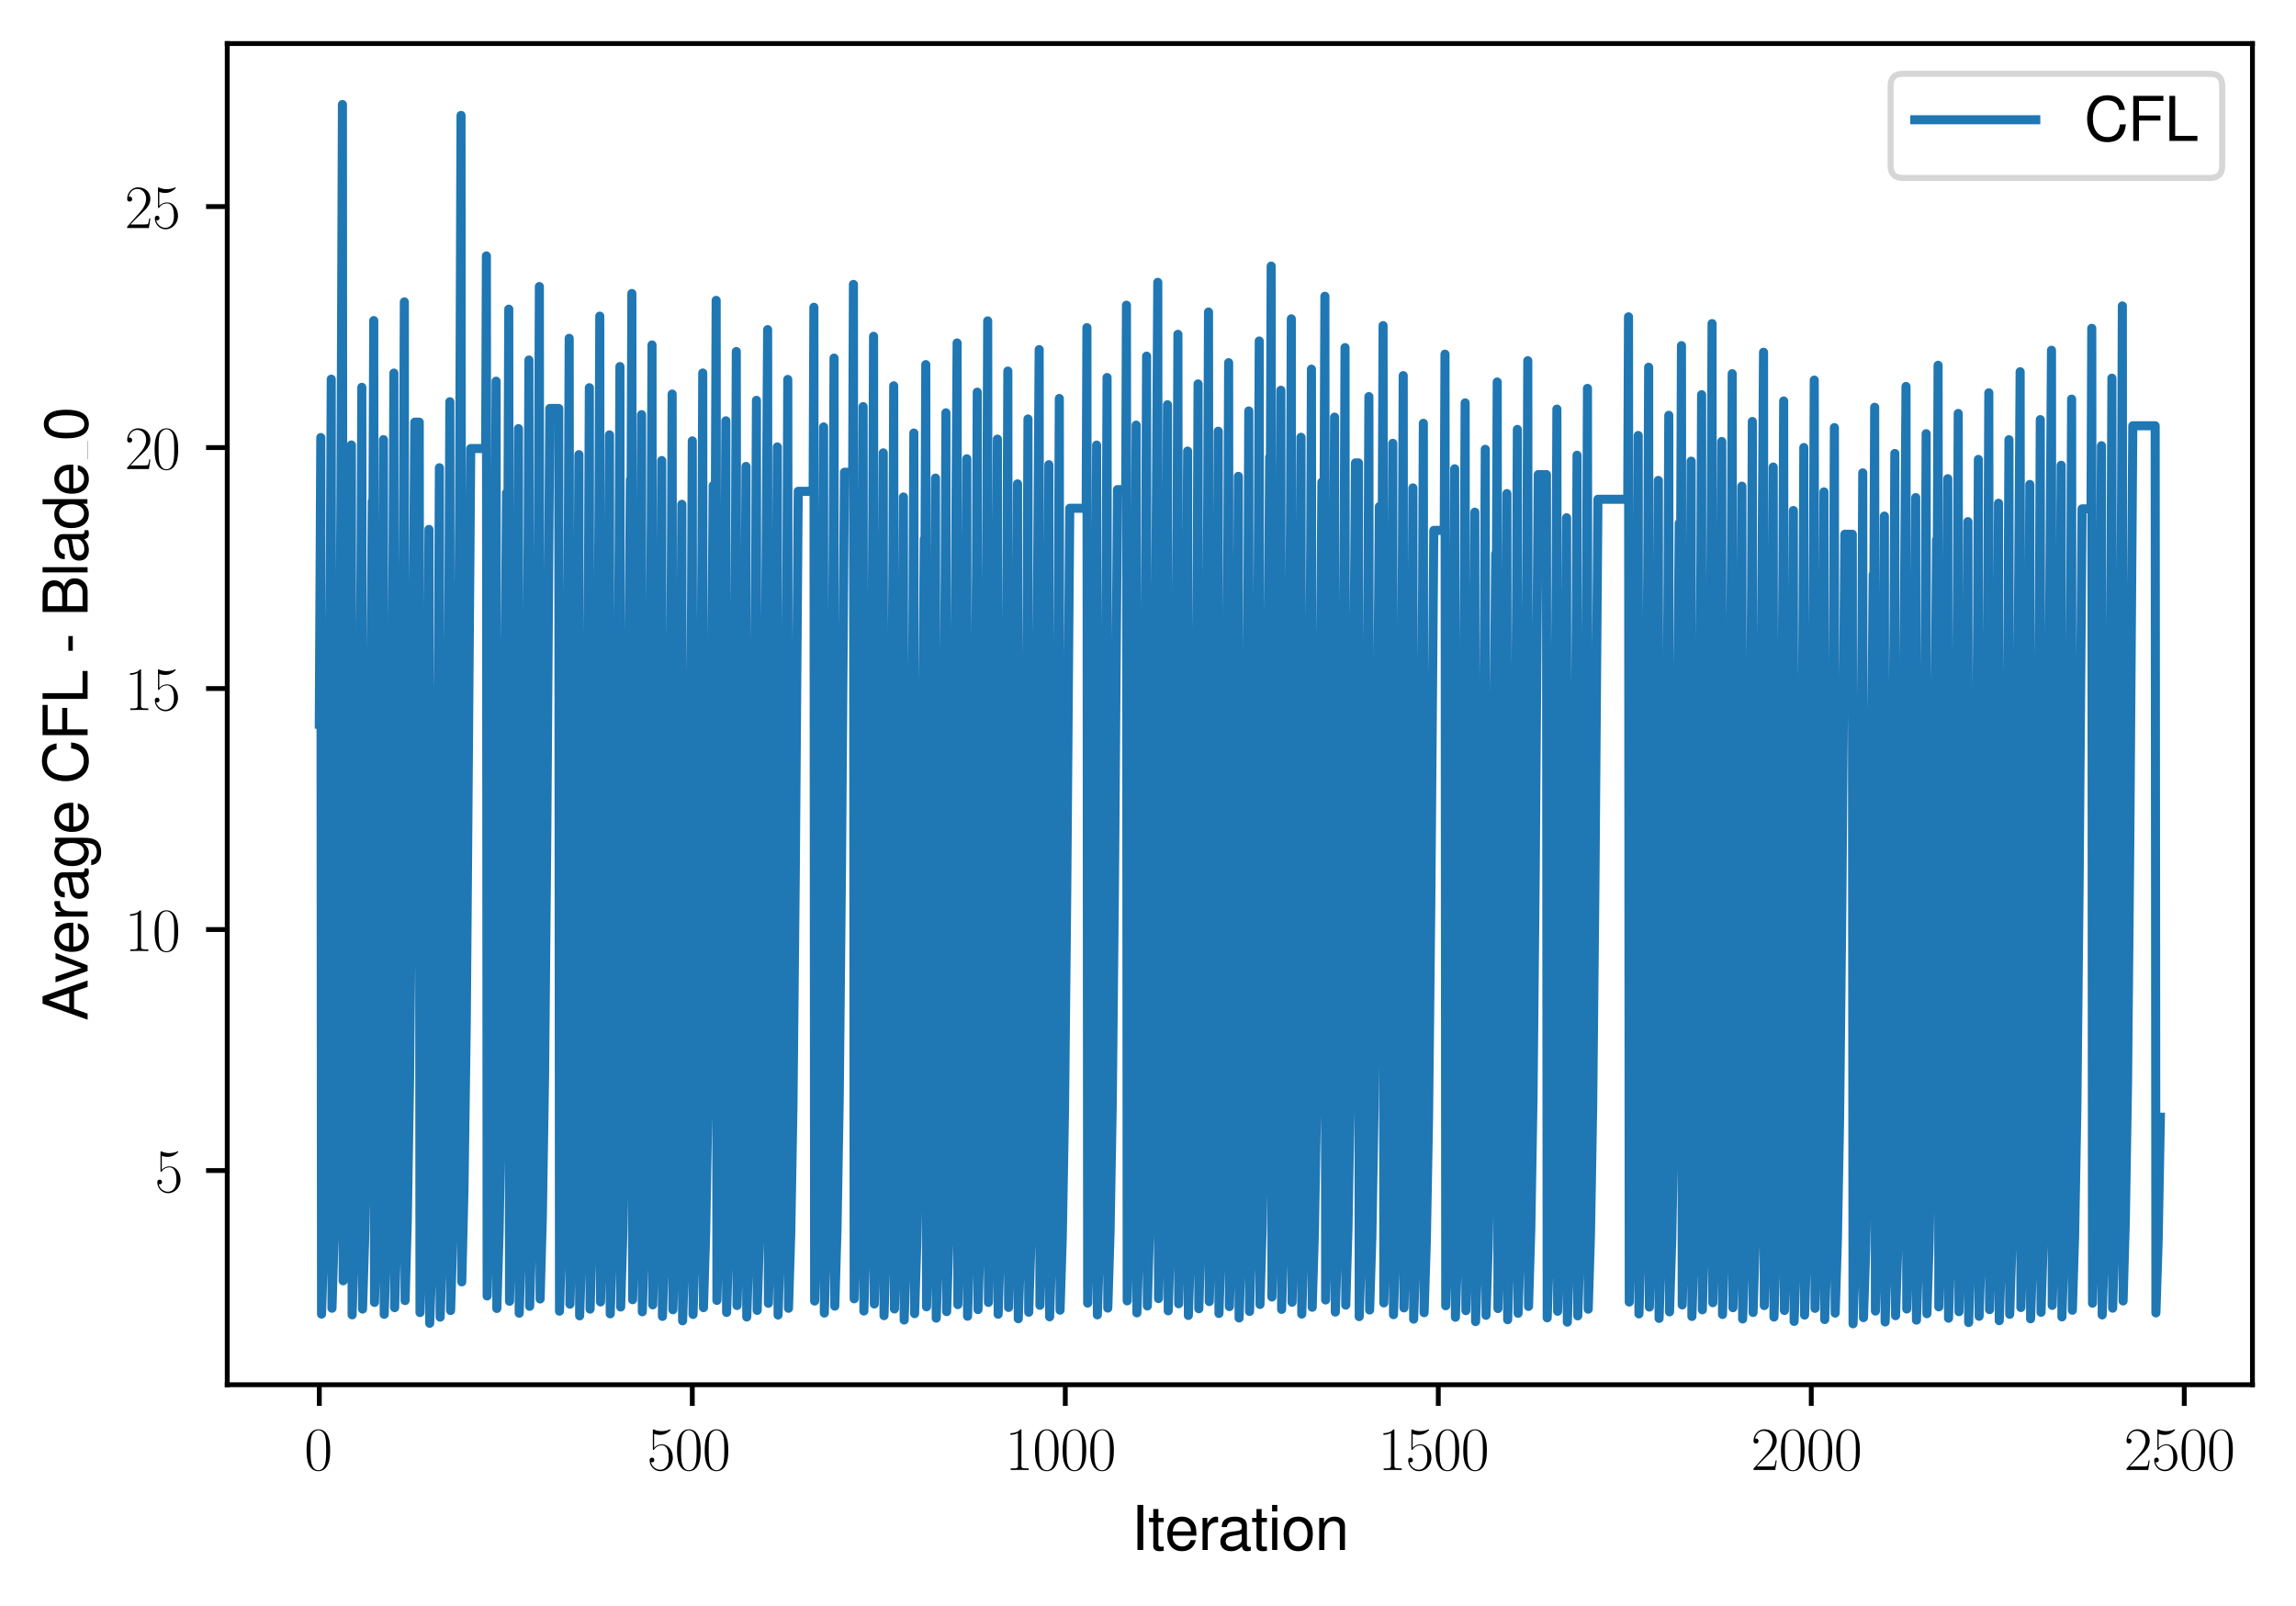 <?xml version="1.0" encoding="utf-8" standalone="no"?>
<!DOCTYPE svg PUBLIC "-//W3C//DTD SVG 1.1//EN"
  "http://www.w3.org/Graphics/SVG/1.1/DTD/svg11.dtd">
<svg xmlns:xlink="http://www.w3.org/1999/xlink" width="379.567pt" height="265.601pt" viewBox="0 0 379.567 265.601" xmlns="http://www.w3.org/2000/svg" version="1.1">
 <defs>
  <style type="text/css">*{stroke-linejoin: round; stroke-linecap: butt}</style>
 </defs>
 <g id="figure_1">
  <g id="patch_1">
   <path d="M 0 265.601 
L 379.567 265.601 
L 379.567 0 
L 0 0 
z
" style="fill: #ffffff"/>
  </g>
  <g id="axes_1">
   <g id="patch_2">
    <path d="M 37.567 228.96 
L 372.367 228.96 
L 372.367 7.2 
L 37.567 7.2 
z
" style="fill: #ffffff"/>
   </g>
   <g id="matplotlib.axis_1">
    <g id="xtick_1">
     <g id="line2d_1">
      <defs>
       <path id="m2377600414" d="M 0 0 
L 0 3.5 
" style="stroke: #000000; stroke-width: 0.8"/>
      </defs>
      <g>
       <use xlink:href="#m2377600414" x="52.786" y="228.96" style="stroke: #000000; stroke-width: 0.8"/>
      </g>
     </g>
     <g id="text_1">
      <!-- $\mathdefault{0}$ -->
      <g transform="translate(50.295 243.058) scale(0.1 -0.1)">
       <defs>
        <path id="CMR17-30" d="M 2688 2038 
C 2688 2430 2682 3099 2413 3613 
C 2176 4063 1798 4224 1466 4224 
C 1158 4224 768 4082 525 3620 
C 269 3137 243 2539 243 2038 
C 243 1671 250 1112 448 623 
C 723 -39 1216 -128 1466 -128 
C 1760 -128 2208 -7 2470 604 
C 2662 1048 2688 1568 2688 2038 
z
M 1466 -26 
C 1056 -26 813 328 723 816 
C 653 1196 653 1749 653 2109 
C 653 2604 653 3015 736 3407 
C 858 3954 1216 4121 1466 4121 
C 1728 4121 2067 3947 2189 3420 
C 2272 3054 2278 2623 2278 2109 
C 2278 1691 2278 1176 2202 797 
C 2067 96 1690 -26 1466 -26 
z
" transform="scale(0.016)"/>
       </defs>
       <use xlink:href="#CMR17-30" transform="scale(0.996)"/>
      </g>
     </g>
    </g>
    <g id="xtick_2">
     <g id="line2d_2">
      <g>
       <use xlink:href="#m2377600414" x="114.448" y="228.96" style="stroke: #000000; stroke-width: 0.8"/>
      </g>
     </g>
     <g id="text_2">
      <!-- $\mathdefault{500}$ -->
      <g transform="translate(106.976 243.058) scale(0.1 -0.1)">
       <defs>
        <path id="CMR17-35" d="M 730 3750 
C 794 3724 1056 3641 1325 3641 
C 1920 3641 2246 3961 2432 4140 
C 2432 4191 2432 4224 2394 4224 
C 2387 4224 2374 4224 2323 4198 
C 2099 4102 1837 4032 1517 4032 
C 1325 4032 1037 4055 723 4191 
C 653 4224 640 4224 634 4224 
C 602 4224 595 4217 595 4090 
L 595 2231 
C 595 2113 595 2080 659 2080 
C 691 2080 704 2093 736 2139 
C 941 2435 1222 2560 1542 2560 
C 1766 2560 2246 2415 2246 1293 
C 2246 1087 2246 716 2054 422 
C 1894 159 1645 25 1370 25 
C 947 25 518 319 403 812 
C 429 806 480 793 506 793 
C 589 793 749 838 749 1036 
C 749 1209 627 1280 506 1280 
C 358 1280 262 1190 262 1011 
C 262 454 704 -128 1382 -128 
C 2042 -128 2669 441 2669 1267 
C 2669 2054 2170 2662 1549 2662 
C 1222 2662 947 2540 730 2304 
L 730 3750 
z
" transform="scale(0.016)"/>
       </defs>
       <use xlink:href="#CMR17-35" transform="scale(0.996)"/>
       <use xlink:href="#CMR17-30" transform="translate(45.69 0) scale(0.996)"/>
       <use xlink:href="#CMR17-30" transform="translate(91.381 0) scale(0.996)"/>
      </g>
     </g>
    </g>
    <g id="xtick_3">
     <g id="line2d_3">
      <g>
       <use xlink:href="#m2377600414" x="176.11" y="228.96" style="stroke: #000000; stroke-width: 0.8"/>
      </g>
     </g>
     <g id="text_3">
      <!-- $\mathdefault{1000}$ -->
      <g transform="translate(166.147 243.058) scale(0.1 -0.1)">
       <defs>
        <path id="CMR17-31" d="M 1702 4083 
C 1702 4217 1696 4224 1606 4224 
C 1357 3927 979 3833 621 3820 
C 602 3820 570 3820 563 3808 
C 557 3795 557 3782 557 3648 
C 755 3648 1088 3686 1344 3839 
L 1344 467 
C 1344 243 1331 166 781 166 
L 589 166 
L 589 0 
C 896 6 1216 12 1523 12 
C 1830 12 2150 6 2458 0 
L 2458 166 
L 2266 166 
C 1715 166 1702 236 1702 467 
L 1702 4083 
z
" transform="scale(0.016)"/>
       </defs>
       <use xlink:href="#CMR17-31" transform="scale(0.996)"/>
       <use xlink:href="#CMR17-30" transform="translate(45.69 0) scale(0.996)"/>
       <use xlink:href="#CMR17-30" transform="translate(91.381 0) scale(0.996)"/>
       <use xlink:href="#CMR17-30" transform="translate(137.071 0) scale(0.996)"/>
      </g>
     </g>
    </g>
    <g id="xtick_4">
     <g id="line2d_4">
      <g>
       <use xlink:href="#m2377600414" x="237.772" y="228.96" style="stroke: #000000; stroke-width: 0.8"/>
      </g>
     </g>
     <g id="text_4">
      <!-- $\mathdefault{1500}$ -->
      <g transform="translate(227.809 243.058) scale(0.1 -0.1)">
       <use xlink:href="#CMR17-31" transform="scale(0.996)"/>
       <use xlink:href="#CMR17-35" transform="translate(45.69 0) scale(0.996)"/>
       <use xlink:href="#CMR17-30" transform="translate(91.381 0) scale(0.996)"/>
       <use xlink:href="#CMR17-30" transform="translate(137.071 0) scale(0.996)"/>
      </g>
     </g>
    </g>
    <g id="xtick_5">
     <g id="line2d_5">
      <g>
       <use xlink:href="#m2377600414" x="299.434" y="228.96" style="stroke: #000000; stroke-width: 0.8"/>
      </g>
     </g>
     <g id="text_5">
      <!-- $\mathdefault{2000}$ -->
      <g transform="translate(289.471 243.058) scale(0.1 -0.1)">
       <defs>
        <path id="CMR17-32" d="M 2669 990 
L 2554 990 
C 2490 537 2438 460 2413 422 
C 2381 371 1920 371 1830 371 
L 602 371 
C 832 620 1280 1073 1824 1596 
C 2214 1966 2669 2400 2669 3033 
C 2669 3788 2067 4224 1395 4224 
C 691 4224 262 3603 262 3027 
C 262 2777 448 2745 525 2745 
C 589 2745 781 2783 781 3007 
C 781 3206 614 3264 525 3264 
C 486 3264 448 3257 422 3244 
C 544 3788 915 4057 1306 4057 
C 1862 4057 2227 3616 2227 3033 
C 2227 2477 1901 1998 1536 1583 
L 262 147 
L 262 0 
L 2515 0 
L 2669 990 
z
" transform="scale(0.016)"/>
       </defs>
       <use xlink:href="#CMR17-32" transform="scale(0.996)"/>
       <use xlink:href="#CMR17-30" transform="translate(45.69 0) scale(0.996)"/>
       <use xlink:href="#CMR17-30" transform="translate(91.381 0) scale(0.996)"/>
       <use xlink:href="#CMR17-30" transform="translate(137.071 0) scale(0.996)"/>
      </g>
     </g>
    </g>
    <g id="xtick_6">
     <g id="line2d_6">
      <g>
       <use xlink:href="#m2377600414" x="361.096" y="228.96" style="stroke: #000000; stroke-width: 0.8"/>
      </g>
     </g>
     <g id="text_6">
      <!-- $\mathdefault{2500}$ -->
      <g transform="translate(351.133 243.058) scale(0.1 -0.1)">
       <use xlink:href="#CMR17-32" transform="scale(0.996)"/>
       <use xlink:href="#CMR17-35" transform="translate(45.69 0) scale(0.996)"/>
       <use xlink:href="#CMR17-30" transform="translate(91.381 0) scale(0.996)"/>
       <use xlink:href="#CMR17-30" transform="translate(137.071 0) scale(0.996)"/>
      </g>
     </g>
    </g>
    <g id="text_7">
     <!-- Iteration -->
     <g transform="translate(187.02 256.279) scale(0.1 -0.1)">
      <defs>
       <path id="NimbusSanL-Regu-49" d="M 1242 4672 
L 640 4672 
L 640 0 
L 1242 0 
L 1242 4672 
z
" transform="scale(0.016)"/>
       <path id="NimbusSanL-Regu-74" d="M 1626 3328 
L 1075 3328 
L 1075 4249 
L 544 4249 
L 544 3328 
L 90 3328 
L 90 2892 
L 544 2892 
L 544 402 
C 544 64 774 -128 1190 -128 
C 1318 -128 1446 -116 1626 -84 
L 1626 364 
C 1555 345 1472 339 1370 339 
C 1139 339 1075 402 1075 634 
L 1075 2892 
L 1626 2892 
L 1626 3328 
z
" transform="scale(0.016)"/>
       <path id="NimbusSanL-Regu-65" d="M 3283 1484 
C 3283 1998 3245 2311 3149 2565 
C 2931 3123 2419 3456 1792 3456 
C 858 3456 256 2734 256 1619 
C 256 545 838 -128 1779 -128 
C 2547 -128 3078 307 3213 1018 
L 2675 1018 
C 2528 588 2227 364 1798 364 
C 1459 364 1171 514 992 787 
C 864 974 819 1161 813 1484 
L 3283 1484 
z
M 826 1920 
C 870 2552 1248 2963 1786 2963 
C 2310 2963 2714 2519 2714 1959 
C 2714 1946 2714 1933 2707 1920 
L 826 1920 
z
" transform="scale(0.016)"/>
       <path id="NimbusSanL-Regu-72" d="M 442 3328 
L 442 0 
L 979 0 
L 979 1727 
C 979 2203 1101 2514 1357 2698 
C 1523 2819 1683 2857 2054 2863 
L 2054 3404 
C 1965 3449 1920 3456 1850 3456 
C 1504 3456 1242 3251 934 2750 
L 934 3328 
L 442 3328 
z
" transform="scale(0.016)"/>
       <path id="NimbusSanL-Regu-61" d="M 3424 332 
C 3366 320 3341 320 3309 320 
C 3123 320 3021 415 3021 581 
L 3021 2542 
C 3021 3135 2586 3456 1760 3456 
C 1274 3456 870 3315 646 3065 
C 493 2893 429 2702 416 2370 
L 954 2370 
C 998 2778 1242 2963 1741 2963 
C 2221 2963 2490 2784 2490 2466 
L 2490 2326 
C 2490 2103 2355 2007 1933 1956 
C 1178 1861 1062 1835 858 1753 
C 467 1593 269 1294 269 861 
C 269 256 691 -128 1370 -128 
C 1792 -128 2131 19 2509 364 
C 2547 25 2714 -128 3059 -128 
C 3168 -128 3251 -116 3424 -71 
L 3424 332 
z
M 2490 1071 
C 2490 893 2438 785 2278 638 
C 2061 441 1798 339 1485 339 
C 1069 339 826 536 826 874 
C 826 1224 1062 1402 1632 1485 
C 2195 1562 2310 1587 2490 1670 
L 2490 1071 
z
" transform="scale(0.016)"/>
       <path id="NimbusSanL-Regu-69" d="M 960 3358 
L 429 3358 
L 429 0 
L 960 0 
L 960 3358 
z
M 960 4672 
L 422 4672 
L 422 3999 
L 960 3999 
L 960 4672 
z
" transform="scale(0.016)"/>
       <path id="NimbusSanL-Regu-6f" d="M 1741 3456 
C 800 3456 230 2784 230 1663 
C 230 543 794 -128 1747 -128 
C 2688 -128 3264 543 3264 1638 
C 3264 2791 2707 3456 1741 3456 
z
M 1747 2963 
C 2349 2963 2707 2472 2707 1644 
C 2707 861 2336 364 1747 364 
C 1152 364 787 855 787 1663 
C 787 2466 1152 2963 1747 2963 
z
" transform="scale(0.016)"/>
       <path id="NimbusSanL-Regu-6e" d="M 448 3328 
L 448 0 
L 986 0 
L 986 1835 
C 986 2539 1344 2988 1894 2988 
C 2317 2988 2586 2732 2586 2328 
L 2586 0 
L 3117 0 
L 3117 2539 
C 3117 3097 2701 3456 2054 3456 
C 1555 3456 1235 3263 941 2796 
L 941 3328 
L 448 3328 
z
" transform="scale(0.016)"/>
      </defs>
      <use xlink:href="#NimbusSanL-Regu-49" transform="scale(0.996)"/>
      <use xlink:href="#NimbusSanL-Regu-74" transform="translate(27.695 0) scale(0.996)"/>
      <use xlink:href="#NimbusSanL-Regu-65" transform="translate(55.39 0) scale(0.996)"/>
      <use xlink:href="#NimbusSanL-Regu-72" transform="translate(110.782 0) scale(0.996)"/>
      <use xlink:href="#NimbusSanL-Regu-61" transform="translate(142.961 0) scale(0.996)"/>
      <use xlink:href="#NimbusSanL-Regu-74" transform="translate(198.353 0) scale(0.996)"/>
      <use xlink:href="#NimbusSanL-Regu-69" transform="translate(226.048 0) scale(0.996)"/>
      <use xlink:href="#NimbusSanL-Regu-6f" transform="translate(248.165 0) scale(0.996)"/>
      <use xlink:href="#NimbusSanL-Regu-6e" transform="translate(303.556 0) scale(0.996)"/>
     </g>
    </g>
   </g>
   <g id="matplotlib.axis_2">
    <g id="ytick_1">
     <g id="line2d_7">
      <defs>
       <path id="md02d6be423" d="M 0 0 
L -3.5 0 
" style="stroke: #000000; stroke-width: 0.8"/>
      </defs>
      <g>
       <use xlink:href="#md02d6be423" x="37.567" y="193.54" style="stroke: #000000; stroke-width: 0.8"/>
      </g>
     </g>
     <g id="text_8">
      <!-- $\mathdefault{5}$ -->
      <g transform="translate(25.586 197.089) scale(0.1 -0.1)">
       <use xlink:href="#CMR17-35" transform="scale(0.996)"/>
      </g>
     </g>
    </g>
    <g id="ytick_2">
     <g id="line2d_8">
      <g>
       <use xlink:href="#md02d6be423" x="37.567" y="153.694" style="stroke: #000000; stroke-width: 0.8"/>
      </g>
     </g>
     <g id="text_9">
      <!-- $\mathdefault{10}$ -->
      <g transform="translate(20.605 157.244) scale(0.1 -0.1)">
       <use xlink:href="#CMR17-31" transform="scale(0.996)"/>
       <use xlink:href="#CMR17-30" transform="translate(45.69 0) scale(0.996)"/>
      </g>
     </g>
    </g>
    <g id="ytick_3">
     <g id="line2d_9">
      <g>
       <use xlink:href="#md02d6be423" x="37.567" y="113.849" style="stroke: #000000; stroke-width: 0.8"/>
      </g>
     </g>
     <g id="text_10">
      <!-- $\mathdefault{15}$ -->
      <g transform="translate(20.605 117.398) scale(0.1 -0.1)">
       <use xlink:href="#CMR17-31" transform="scale(0.996)"/>
       <use xlink:href="#CMR17-35" transform="translate(45.69 0) scale(0.996)"/>
      </g>
     </g>
    </g>
    <g id="ytick_4">
     <g id="line2d_10">
      <g>
       <use xlink:href="#md02d6be423" x="37.567" y="74.003" style="stroke: #000000; stroke-width: 0.8"/>
      </g>
     </g>
     <g id="text_11">
      <!-- $\mathdefault{20}$ -->
      <g transform="translate(20.605 77.553) scale(0.1 -0.1)">
       <use xlink:href="#CMR17-32" transform="scale(0.996)"/>
       <use xlink:href="#CMR17-30" transform="translate(45.69 0) scale(0.996)"/>
      </g>
     </g>
    </g>
    <g id="ytick_5">
     <g id="line2d_11">
      <g>
       <use xlink:href="#md02d6be423" x="37.567" y="34.158" style="stroke: #000000; stroke-width: 0.8"/>
      </g>
     </g>
     <g id="text_12">
      <!-- $\mathdefault{25}$ -->
      <g transform="translate(20.605 37.707) scale(0.1 -0.1)">
       <use xlink:href="#CMR17-32" transform="scale(0.996)"/>
       <use xlink:href="#CMR17-35" transform="translate(45.69 0) scale(0.996)"/>
      </g>
     </g>
    </g>
    <g id="text_13">
     <!-- Average CFL - Blade_0 -->
     <g transform="translate(14.483 168.779) rotate(-90) scale(0.1 -0.1)">
      <defs>
       <path id="NimbusSanL-Regu-41" d="M 3034 1408 
L 3514 0 
L 4179 0 
L 2541 4672 
L 1773 4672 
L 109 0 
L 742 0 
L 1235 1408 
L 3034 1408 
z
M 2867 1907 
L 1382 1907 
L 2150 4032 
L 2867 1907 
z
" transform="scale(0.016)"/>
       <path id="NimbusSanL-Regu-76" d="M 1824 0 
L 3110 3328 
L 2509 3328 
L 1562 629 
L 666 3328 
L 64 3328 
L 1242 0 
L 1824 0 
z
" transform="scale(0.016)"/>
       <path id="NimbusSanL-Regu-67" d="M 2637 3359 
L 2637 2873 
C 2368 3270 2042 3456 1613 3456 
C 762 3456 186 2714 186 1632 
C 186 1084 333 638 608 320 
C 858 38 1216 -128 1568 -128 
C 1990 -128 2285 51 2586 473 
L 2586 300 
C 2586 -155 2528 -441 2394 -634 
C 2253 -841 1978 -960 1651 -960 
C 1408 -960 1190 -894 1043 -774 
C 922 -674 870 -581 838 -375 
L 294 -375 
C 352 -1031 845 -1408 1632 -1408 
C 2131 -1408 2560 -1248 2778 -980 
C 3034 -661 3130 -222 3130 568 
L 3130 3359 
L 2637 3359 
z
M 1670 2963 
C 2246 2963 2586 2479 2586 1644 
C 2586 848 2240 364 1677 364 
C 1094 364 742 855 742 1663 
C 742 2466 1101 2963 1670 2963 
z
" transform="scale(0.016)"/>
       <path id="NimbusSanL-Regu-43" d="M 4237 3219 
C 4051 4236 3462 4736 2438 4736 
C 1811 4736 1306 4537 960 4154 
C 538 3696 307 3035 307 2284 
C 307 1522 544 867 986 415 
C 1344 44 1805 -128 2413 -128 
C 3552 -128 4192 485 4333 1712 
L 3718 1712 
C 3667 1394 3603 1178 3507 994 
C 3315 612 2918 396 2419 396 
C 1491 396 902 1134 902 2291 
C 902 3480 1466 4211 2368 4211 
C 2746 4211 3098 4096 3290 3918 
C 3462 3759 3558 3562 3629 3219 
L 4237 3219 
z
" transform="scale(0.016)"/>
       <path id="NimbusSanL-Regu-46" d="M 1171 2112 
L 3398 2112 
L 3398 2636 
L 1171 2636 
L 1171 4147 
L 3706 4147 
L 3706 4672 
L 576 4672 
L 576 0 
L 1171 0 
L 1171 2112 
z
" transform="scale(0.016)"/>
       <path id="NimbusSanL-Regu-4c" d="M 1107 4672 
L 512 4672 
L 512 0 
L 3411 0 
L 3411 524 
L 1107 524 
L 1107 4672 
z
" transform="scale(0.016)"/>
       <path id="NimbusSanL-Regu-2d" d="M 1818 1996 
L 294 1996 
L 294 1536 
L 1818 1536 
L 1818 1996 
z
" transform="scale(0.016)"/>
       <path id="NimbusSanL-Regu-42" d="M 506 0 
L 2611 0 
C 3053 0 3379 121 3629 390 
C 3859 632 3987 961 3987 1321 
C 3987 1878 3731 2214 3136 2444 
C 3558 2643 3782 2994 3782 3476 
C 3782 3821 3654 4127 3411 4345 
C 3168 4569 2848 4672 2400 4672 
L 506 4672 
L 506 0 
z
M 1101 2636 
L 1101 4147 
L 2253 4147 
C 2586 4147 2771 4101 2931 3977 
C 3098 3847 3187 3652 3187 3391 
C 3187 3138 3098 2936 2931 2806 
C 2771 2682 2586 2636 2253 2636 
L 1101 2636 
z
M 1101 524 
L 1101 2112 
L 2554 2112 
C 2842 2112 3034 2042 3174 1890 
C 3315 1745 3392 1542 3392 1315 
C 3392 1093 3315 891 3174 746 
C 3034 594 2842 524 2554 524 
L 1101 524 
z
" transform="scale(0.016)"/>
       <path id="NimbusSanL-Regu-6c" d="M 973 4672 
L 435 4672 
L 435 0 
L 973 0 
L 973 4672 
z
" transform="scale(0.016)"/>
       <path id="NimbusSanL-Regu-64" d="M 3168 4672 
L 2637 4672 
L 2637 2937 
C 2413 3276 2054 3456 1606 3456 
C 736 3456 166 2759 166 1695 
C 166 568 723 -128 1626 -128 
C 2086 -128 2406 44 2694 460 
L 2694 19 
L 3168 19 
L 3168 4672 
z
M 1696 2956 
C 2272 2956 2637 2447 2637 1651 
C 2637 880 2266 371 1702 371 
C 1114 371 723 887 723 1663 
C 723 2440 1114 2956 1696 2956 
z
" transform="scale(0.016)"/>
       <path id="NimbusSanL-Regu-30" d="M 1760 4544 
C 1338 4544 954 4358 717 4044 
C 422 3649 275 3043 275 2207 
C 275 683 787 -128 1760 -128 
C 2720 -128 3245 683 3245 2169 
C 3245 3049 3104 3636 2803 4044 
C 2566 4364 2189 4544 1760 4544 
z
M 1760 4044 
C 2368 4044 2669 3432 2669 2220 
C 2669 938 2374 339 1747 339 
C 1152 339 851 964 851 2201 
C 851 3438 1152 4044 1760 4044 
z
" transform="scale(0.016)"/>
      </defs>
      <use xlink:href="#NimbusSanL-Regu-41" transform="scale(0.996)"/>
      <use xlink:href="#NimbusSanL-Regu-76" transform="translate(62.466 0) scale(0.996)"/>
      <use xlink:href="#NimbusSanL-Regu-65" transform="translate(109.788 0) scale(0.996)"/>
      <use xlink:href="#NimbusSanL-Regu-72" transform="translate(165.18 0) scale(0.996)"/>
      <use xlink:href="#NimbusSanL-Regu-61" transform="translate(197.359 0) scale(0.996)"/>
      <use xlink:href="#NimbusSanL-Regu-67" transform="translate(252.751 0) scale(0.996)"/>
      <use xlink:href="#NimbusSanL-Regu-65" transform="translate(308.143 0) scale(0.996)"/>
      <use xlink:href="#NimbusSanL-Regu-43" transform="translate(391.229 0) scale(0.996)"/>
      <use xlink:href="#NimbusSanL-Regu-46" transform="translate(463.159 0) scale(0.996)"/>
      <use xlink:href="#NimbusSanL-Regu-4c" transform="translate(524.031 0) scale(0.996)"/>
      <use xlink:href="#NimbusSanL-Regu-2d" transform="translate(607.118 0) scale(0.996)"/>
      <use xlink:href="#NimbusSanL-Regu-42" transform="translate(667.988 0) scale(0.996)"/>
      <use xlink:href="#NimbusSanL-Regu-6c" transform="translate(734.438 0) scale(0.996)"/>
      <use xlink:href="#NimbusSanL-Regu-61" transform="translate(756.555 0) scale(0.996)"/>
      <use xlink:href="#NimbusSanL-Regu-64" transform="translate(811.947 0) scale(0.996)"/>
      <use xlink:href="#NimbusSanL-Regu-65" transform="translate(867.339 0) scale(0.996)"/>
      <use xlink:href="#NimbusSanL-Regu-30" transform="translate(958.596 0) scale(0.996)"/>
      <path d="M 928.708 0 
L 958.596 0 
L 958.596 0.399 
L 928.708 0.399 
L 928.708 0 
z
"/>
     </g>
    </g>
   </g>
   <g id="line2d_12">
    <path d="M 52.786 119.747 
L 53.032 72.343 
L 53.155 217.281 
L 53.525 205.557 
L 53.895 185.298 
L 54.265 150.291 
L 54.635 90.579 
L 54.759 62.694 
L 54.882 216.316 
L 55.252 203.89 
L 55.622 182.417 
L 55.992 145.344 
L 56.362 82.102 
L 56.609 17.28 
L 56.732 211.775 
L 57.102 196.042 
L 57.472 168.86 
L 57.842 122.067 
L 58.088 73.573 
L 58.212 217.404 
L 58.582 205.77 
L 58.952 185.666 
L 59.322 150.934 
L 59.692 91.706 
L 59.815 64.039 
L 59.938 216.451 
L 60.308 204.122 
L 60.678 182.82 
L 61.048 146.051 
L 61.542 82.893 
L 61.665 82.893 
L 61.788 53.005 
L 61.912 215.347 
L 62.281 202.216 
L 62.651 179.524 
L 63.021 140.313 
L 63.391 72.687 
L 63.515 217.316 
L 63.885 205.617 
L 64.255 185.401 
L 64.625 150.474 
L 64.995 90.241 
L 65.118 61.688 
L 65.241 216.216 
L 65.611 203.716 
L 65.981 182.117 
L 66.351 144.816 
L 66.721 80.46 
L 66.844 49.92 
L 66.968 215.039 
L 67.338 201.683 
L 67.708 178.603 
L 68.078 138.721 
L 68.571 69.806 
L 69.311 69.806 
L 69.434 217.027 
L 69.804 205.119 
L 70.174 184.541 
L 70.544 148.982 
L 70.914 87.537 
L 71.037 218.8 
L 71.407 208.183 
L 71.777 189.835 
L 72.147 158.131 
L 72.517 103.345 
L 72.641 77.337 
L 72.764 217.781 
L 73.134 206.42 
L 73.504 186.79 
L 73.874 152.868 
L 74.244 94.251 
L 74.367 66.424 
L 74.491 216.689 
L 74.861 204.534 
L 75.23 183.531 
L 75.6 147.237 
L 75.97 84.543 
L 76.217 19.085 
L 76.34 211.955 
L 76.71 196.354 
L 77.08 169.396 
L 77.45 122.811 
L 77.82 74.162 
L 80.287 74.162 
L 80.41 42.317 
L 80.533 214.279 
L 80.903 200.369 
L 81.273 176.333 
L 81.643 134.798 
L 82.013 63.027 
L 82.137 216.35 
L 82.507 203.947 
L 82.877 182.517 
L 83.247 145.484 
L 83.74 81.492 
L 83.986 81.492 
L 84.11 51.114 
L 84.233 215.158 
L 84.603 201.889 
L 84.973 178.959 
L 85.343 139.337 
L 85.713 70.87 
L 85.836 217.134 
L 86.206 205.303 
L 86.576 184.859 
L 86.946 149.531 
L 87.316 88.489 
L 87.44 59.525 
L 87.563 215.999 
L 87.933 203.342 
L 88.303 181.471 
L 88.673 143.677 
L 89.043 78.372 
L 89.166 47.374 
L 89.289 214.784 
L 89.659 201.243 
L 90.029 177.843 
L 90.399 137.407 
L 90.893 67.535 
L 92.373 67.535 
L 92.496 216.8 
L 92.866 204.726 
L 93.236 183.863 
L 93.606 147.81 
L 93.976 85.512 
L 94.099 55.937 
L 94.222 215.641 
L 94.592 202.722 
L 94.962 180.4 
L 95.332 141.826 
L 95.702 75.171 
L 95.826 217.564 
L 96.196 206.046 
L 96.566 186.143 
L 96.936 151.75 
L 97.305 92.32 
L 97.429 64.106 
L 97.552 216.457 
L 97.922 204.134 
L 98.292 182.839 
L 98.662 146.041 
L 99.032 82.455 
L 99.155 52.268 
L 99.279 215.274 
L 99.649 202.088 
L 100.019 179.304 
L 100.389 139.933 
L 100.759 71.9 
L 100.882 217.237 
L 101.252 205.481 
L 101.622 185.166 
L 101.992 150.062 
L 102.362 89.403 
L 102.485 60.607 
L 102.608 216.107 
L 102.978 203.529 
L 103.348 181.794 
L 103.718 144.235 
L 104.212 79.334 
L 104.335 79.334 
L 104.458 48.524 
L 104.582 214.899 
L 104.952 201.441 
L 105.322 178.186 
L 105.692 138.001 
L 106.061 68.561 
L 106.185 216.903 
L 106.555 204.904 
L 106.925 184.169 
L 107.295 148.34 
L 107.665 86.426 
L 107.788 57.035 
L 107.911 215.75 
L 108.281 202.912 
L 108.651 180.727 
L 109.021 142.392 
L 109.391 76.149 
L 109.515 217.662 
L 109.885 206.215 
L 110.255 186.435 
L 110.624 152.255 
L 110.994 93.192 
L 111.118 65.153 
L 111.241 216.562 
L 111.611 204.315 
L 111.981 183.152 
L 112.351 146.581 
L 112.721 83.388 
L 112.844 218.386 
L 113.214 207.466 
L 113.584 188.596 
L 113.954 155.99 
L 114.324 99.646 
L 114.448 72.898 
L 114.571 217.337 
L 114.941 205.653 
L 115.311 185.464 
L 115.681 150.578 
L 116.051 90.294 
L 116.174 61.675 
L 116.297 216.214 
L 116.667 203.714 
L 117.037 182.113 
L 117.407 144.787 
L 117.901 80.287 
L 118.271 80.287 
L 118.394 49.667 
L 118.517 215.014 
L 118.887 201.639 
L 119.257 178.527 
L 119.627 138.591 
L 119.997 69.58 
L 120.12 217.005 
L 120.49 205.08 
L 120.86 184.473 
L 121.23 148.866 
L 121.6 87.335 
L 121.724 58.125 
L 121.847 215.859 
L 122.217 203.1 
L 122.587 181.053 
L 122.957 142.955 
L 123.327 77.122 
L 123.45 217.759 
L 123.82 206.383 
L 124.19 186.725 
L 124.56 152.757 
L 124.93 94.059 
L 125.053 66.194 
L 125.177 216.666 
L 125.547 204.495 
L 125.917 183.462 
L 126.287 147.118 
L 126.903 54.502 
L 127.027 215.497 
L 127.397 202.474 
L 127.767 179.971 
L 128.136 141.085 
L 128.506 73.891 
L 128.63 217.436 
L 129 205.825 
L 129.37 185.761 
L 129.74 151.09 
L 130.11 91.178 
L 130.233 62.737 
L 130.356 216.321 
L 130.726 203.897 
L 131.096 182.43 
L 131.466 145.335 
L 131.96 81.234 
L 134.426 81.234 
L 134.549 50.803 
L 134.673 215.127 
L 135.043 201.835 
L 135.413 178.867 
L 135.783 139.177 
L 136.153 70.593 
L 136.276 217.106 
L 136.646 205.255 
L 137.016 184.776 
L 137.386 149.388 
L 137.756 88.238 
L 137.879 59.209 
L 138.002 215.968 
L 138.372 203.288 
L 138.742 181.377 
L 139.112 143.514 
L 139.606 78.088 
L 140.962 78.088 
L 141.086 47.028 
L 141.209 214.75 
L 141.579 201.183 
L 141.949 177.739 
L 142.319 137.229 
L 142.689 67.228 
L 142.812 216.77 
L 143.182 204.673 
L 143.552 183.771 
L 143.922 147.652 
L 144.292 85.238 
L 144.415 55.608 
L 144.539 215.608 
L 144.909 202.665 
L 145.279 180.301 
L 145.649 141.656 
L 146.018 74.877 
L 146.142 217.535 
L 146.512 205.995 
L 146.882 186.055 
L 147.252 151.599 
L 147.622 92.058 
L 147.745 63.792 
L 147.868 216.426 
L 148.238 204.08 
L 148.608 182.745 
L 148.978 145.879 
L 149.348 82.175 
L 149.472 218.264 
L 149.842 207.256 
L 150.211 188.234 
L 150.581 155.364 
L 150.951 98.564 
L 151.075 71.6 
L 151.198 217.207 
L 151.568 205.429 
L 151.938 185.077 
L 152.308 149.908 
L 152.801 89.136 
L 152.925 89.136 
L 153.048 60.286 
L 153.171 216.075 
L 153.541 203.474 
L 153.911 181.698 
L 154.281 144.07 
L 154.651 79.048 
L 154.774 217.952 
L 155.144 206.716 
L 155.514 187.301 
L 155.884 153.751 
L 156.254 95.777 
L 156.378 68.255 
L 156.501 216.872 
L 156.871 204.851 
L 157.241 184.078 
L 157.611 148.182 
L 158.228 56.707 
L 158.351 215.718 
L 158.721 202.855 
L 159.091 180.63 
L 159.461 142.223 
L 159.831 75.857 
L 159.954 217.633 
L 160.324 206.165 
L 160.694 186.348 
L 161.064 152.104 
L 161.434 92.932 
L 161.557 64.841 
L 161.681 216.531 
L 162.051 204.261 
L 162.421 183.058 
L 162.791 146.42 
L 163.161 83.11 
L 163.284 53.055 
L 163.407 215.352 
L 163.777 202.224 
L 164.147 179.539 
L 164.517 140.339 
L 164.887 72.601 
L 165.01 217.307 
L 165.38 205.602 
L 165.75 185.375 
L 166.12 150.424 
L 166.49 90.028 
L 166.614 61.357 
L 166.737 216.182 
L 167.107 203.659 
L 167.477 182.018 
L 167.847 144.622 
L 168.217 80.003 
L 168.34 218.047 
L 168.71 206.881 
L 169.08 187.586 
L 169.45 154.243 
L 169.82 96.628 
L 169.943 69.276 
L 170.067 216.974 
L 170.437 205.027 
L 170.807 184.383 
L 171.177 148.709 
L 171.793 57.8 
L 171.917 215.827 
L 172.286 203.044 
L 172.656 180.956 
L 173.026 142.787 
L 173.396 76.832 
L 173.52 217.73 
L 173.89 206.333 
L 174.26 186.639 
L 174.63 152.607 
L 175 93.801 
L 175.123 65.884 
L 175.246 216.635 
L 175.616 204.441 
L 175.986 183.37 
L 176.356 146.958 
L 176.849 84.039 
L 179.563 84.039 
L 179.686 54.17 
L 179.809 215.464 
L 180.179 202.417 
L 180.549 179.872 
L 180.919 140.914 
L 181.289 73.595 
L 181.412 217.406 
L 181.782 205.774 
L 182.152 185.672 
L 182.522 150.937 
L 182.892 90.915 
L 183.016 62.421 
L 183.139 216.289 
L 183.509 203.843 
L 183.879 182.336 
L 184.249 145.171 
L 184.742 80.951 
L 186.099 80.951 
L 186.222 50.465 
L 186.345 215.093 
L 186.715 201.777 
L 187.085 178.766 
L 187.455 139.002 
L 187.825 70.291 
L 187.949 217.076 
L 188.319 205.203 
L 188.689 184.686 
L 189.059 149.232 
L 189.429 87.969 
L 189.552 58.886 
L 189.675 215.935 
L 190.045 203.232 
L 190.415 181.28 
L 190.785 143.347 
L 191.402 46.683 
L 191.525 214.715 
L 191.895 201.123 
L 192.265 177.636 
L 192.635 137.051 
L 193.005 66.919 
L 193.128 216.739 
L 193.498 204.62 
L 193.868 183.679 
L 194.238 147.493 
L 194.608 84.963 
L 194.731 55.278 
L 194.855 215.575 
L 195.225 202.608 
L 195.595 180.203 
L 195.965 141.486 
L 196.335 74.583 
L 196.458 217.505 
L 196.828 205.944 
L 197.198 185.967 
L 197.568 151.447 
L 197.938 91.796 
L 198.061 63.478 
L 198.185 216.395 
L 198.554 204.025 
L 198.924 182.651 
L 199.294 145.717 
L 199.664 81.894 
L 199.788 51.596 
L 199.911 215.206 
L 200.281 201.972 
L 200.651 179.103 
L 201.021 139.586 
L 201.391 71.3 
L 201.514 217.177 
L 201.884 205.377 
L 202.254 184.987 
L 202.624 149.753 
L 202.994 88.868 
L 203.117 59.965 
L 203.241 216.043 
L 203.611 203.418 
L 203.981 181.602 
L 204.351 143.904 
L 204.721 78.762 
L 204.844 217.923 
L 205.214 206.666 
L 205.584 187.215 
L 205.954 153.603 
L 206.324 95.522 
L 206.447 67.949 
L 206.571 216.842 
L 206.941 204.798 
L 207.31 183.986 
L 207.68 148.024 
L 208.05 85.881 
L 208.174 56.38 
L 208.297 215.685 
L 208.667 202.799 
L 209.037 180.532 
L 209.407 142.054 
L 209.9 75.565 
L 210.024 75.565 
L 210.147 44.001 
L 210.27 214.447 
L 210.64 200.66 
L 211.01 176.836 
L 211.38 135.667 
L 211.75 64.529 
L 211.873 216.5 
L 212.243 204.207 
L 212.613 182.965 
L 212.983 146.259 
L 213.353 82.831 
L 213.477 52.72 
L 213.6 215.319 
L 213.97 202.166 
L 214.34 179.439 
L 214.71 140.166 
L 215.08 72.302 
L 215.203 217.277 
L 215.573 205.55 
L 215.943 185.286 
L 216.313 150.27 
L 216.683 89.762 
L 216.806 61.038 
L 216.93 216.151 
L 217.3 203.604 
L 217.67 181.923 
L 218.04 144.458 
L 218.533 79.718 
L 218.903 79.718 
L 219.026 48.985 
L 219.15 214.945 
L 219.52 201.521 
L 219.89 178.324 
L 220.26 138.239 
L 220.629 68.972 
L 220.753 216.944 
L 221.123 204.975 
L 221.493 184.292 
L 221.863 148.552 
L 222.233 86.793 
L 222.356 57.474 
L 222.479 215.794 
L 222.849 202.988 
L 223.219 180.859 
L 223.589 142.619 
L 224.083 76.541 
L 224.576 76.541 
L 224.699 217.701 
L 225.069 206.283 
L 225.439 186.552 
L 225.809 152.457 
L 226.179 93.542 
L 226.302 65.573 
L 226.426 216.604 
L 226.796 204.387 
L 227.166 183.277 
L 227.536 146.798 
L 228.029 83.762 
L 228.522 83.762 
L 228.646 53.837 
L 228.769 215.431 
L 229.139 202.359 
L 229.509 179.773 
L 229.879 140.743 
L 230.249 73.299 
L 230.372 217.377 
L 230.742 205.722 
L 231.112 185.584 
L 231.482 150.784 
L 231.852 90.65 
L 231.975 62.103 
L 232.099 216.257 
L 232.469 203.788 
L 232.839 182.241 
L 233.209 145.008 
L 233.579 80.669 
L 233.702 218.114 
L 234.072 206.996 
L 234.442 187.784 
L 234.812 154.587 
L 235.182 97.222 
L 235.305 69.989 
L 235.428 217.046 
L 235.798 205.15 
L 236.168 184.595 
L 236.538 149.076 
L 237.032 87.699 
L 238.758 87.699 
L 238.881 58.562 
L 239.005 215.903 
L 239.375 203.176 
L 239.745 181.183 
L 240.115 143.18 
L 240.485 77.511 
L 240.608 217.798 
L 240.978 206.45 
L 241.348 186.842 
L 241.718 152.958 
L 242.088 94.406 
L 242.211 66.611 
L 242.335 216.708 
L 242.704 204.567 
L 243.074 183.587 
L 243.444 147.333 
L 243.814 84.687 
L 243.938 218.516 
L 244.308 207.69 
L 244.678 188.984 
L 245.048 156.66 
L 245.418 100.805 
L 245.541 74.289 
L 245.664 217.476 
L 246.034 205.893 
L 246.404 185.879 
L 246.774 151.295 
L 247.267 91.533 
L 247.391 91.533 
L 247.514 63.163 
L 247.637 216.363 
L 248.007 203.971 
L 248.377 182.557 
L 248.747 145.554 
L 249.117 81.613 
L 249.241 218.208 
L 249.611 207.159 
L 249.981 188.066 
L 250.351 155.074 
L 250.721 98.064 
L 250.844 70.999 
L 250.967 217.147 
L 251.337 205.325 
L 251.707 184.897 
L 252.077 149.598 
L 252.447 88.6 
L 252.57 59.643 
L 252.694 216.011 
L 253.064 203.363 
L 253.434 181.506 
L 253.804 143.738 
L 254.297 78.475 
L 255.654 78.475 
L 255.777 217.894 
L 256.147 206.617 
L 256.517 187.129 
L 256.887 153.455 
L 257.257 95.266 
L 257.38 67.642 
L 257.503 216.811 
L 257.873 204.745 
L 258.243 183.895 
L 258.613 147.865 
L 258.983 85.607 
L 259.107 218.608 
L 259.477 207.849 
L 259.847 189.259 
L 260.216 157.135 
L 260.586 101.625 
L 260.71 75.272 
L 260.833 217.574 
L 261.203 206.063 
L 261.573 186.173 
L 261.943 151.803 
L 262.313 92.41 
L 262.436 64.215 
L 262.56 216.468 
L 262.93 204.153 
L 263.3 182.871 
L 263.67 146.097 
L 264.163 82.552 
L 269.096 82.552 
L 269.219 52.385 
L 269.342 215.285 
L 269.712 202.108 
L 270.082 179.339 
L 270.452 139.993 
L 270.822 72.004 
L 270.946 217.247 
L 271.316 205.499 
L 271.686 185.197 
L 272.056 150.116 
L 272.426 89.496 
L 272.549 60.718 
L 272.672 216.119 
L 273.042 203.548 
L 273.412 181.827 
L 273.782 144.293 
L 274.152 79.433 
L 274.275 217.99 
L 274.645 206.782 
L 275.015 187.415 
L 275.385 153.949 
L 275.755 96.12 
L 275.879 68.667 
L 276.002 216.914 
L 276.372 204.922 
L 276.742 184.201 
L 277.112 148.394 
L 277.605 86.521 
L 277.852 86.521 
L 277.975 57.148 
L 278.098 215.762 
L 278.468 202.932 
L 278.838 180.761 
L 279.208 142.451 
L 279.578 76.25 
L 279.702 217.672 
L 280.072 206.232 
L 280.442 186.465 
L 280.812 152.307 
L 281.182 93.282 
L 281.305 65.262 
L 281.428 216.573 
L 281.798 204.334 
L 282.168 183.184 
L 282.538 146.637 
L 282.908 83.484 
L 283.031 53.504 
L 283.155 215.397 
L 283.525 202.302 
L 283.895 179.673 
L 284.265 140.571 
L 284.635 73.002 
L 284.758 217.347 
L 285.128 205.671 
L 285.498 185.495 
L 285.868 150.631 
L 286.238 90.386 
L 286.361 61.786 
L 286.485 216.225 
L 286.854 203.733 
L 287.224 182.146 
L 287.594 144.844 
L 287.964 80.385 
L 288.088 218.085 
L 288.458 206.947 
L 288.828 187.7 
L 289.198 154.441 
L 289.568 96.969 
L 289.691 69.686 
L 289.814 217.015 
L 290.184 205.098 
L 290.554 184.505 
L 290.924 148.92 
L 291.541 58.238 
L 291.664 215.871 
L 292.034 203.12 
L 292.404 181.087 
L 292.774 143.013 
L 293.144 77.222 
L 293.267 217.769 
L 293.637 206.4 
L 294.007 186.755 
L 294.377 152.809 
L 294.747 94.149 
L 294.871 66.301 
L 294.994 216.677 
L 295.364 204.513 
L 295.734 183.494 
L 296.104 147.174 
L 296.474 84.411 
L 296.597 218.488 
L 296.967 207.643 
L 297.337 188.902 
L 297.707 156.518 
L 298.077 100.559 
L 298.2 73.993 
L 298.324 217.446 
L 298.694 205.842 
L 299.064 185.791 
L 299.434 151.143 
L 299.804 91.27 
L 299.927 62.847 
L 300.05 216.332 
L 300.42 203.916 
L 300.79 182.463 
L 301.16 145.391 
L 301.53 81.332 
L 301.653 218.18 
L 302.023 207.11 
L 302.393 187.982 
L 302.763 154.929 
L 303.133 97.813 
L 303.257 70.698 
L 303.38 217.117 
L 303.75 205.273 
L 304.12 184.807 
L 304.49 149.442 
L 304.983 88.332 
L 306.216 88.332 
L 306.34 218.88 
L 306.71 208.32 
L 307.08 190.073 
L 307.45 158.541 
L 307.82 104.054 
L 307.943 78.188 
L 308.066 217.866 
L 308.436 206.567 
L 308.806 187.044 
L 309.176 153.307 
L 309.669 95.01 
L 309.793 95.01 
L 309.916 67.335 
L 310.039 216.78 
L 310.409 204.692 
L 310.779 183.803 
L 311.149 147.707 
L 311.519 85.333 
L 311.643 218.58 
L 312.013 207.802 
L 312.383 189.177 
L 312.753 156.993 
L 313.122 101.38 
L 313.246 74.979 
L 313.369 217.545 
L 313.739 206.013 
L 314.109 186.086 
L 314.479 151.651 
L 315.096 63.902 
L 315.219 216.437 
L 315.589 204.099 
L 315.959 182.778 
L 316.329 145.935 
L 316.699 82.272 
L 316.822 218.274 
L 317.192 207.273 
L 317.562 188.263 
L 317.932 155.414 
L 318.302 98.651 
L 318.425 71.704 
L 318.549 217.217 
L 318.919 205.447 
L 319.289 185.108 
L 319.659 149.961 
L 320.152 89.229 
L 320.275 89.229 
L 320.399 60.397 
L 320.522 216.087 
L 320.892 203.493 
L 321.262 181.731 
L 321.632 144.127 
L 322.002 79.148 
L 322.125 217.962 
L 322.495 206.733 
L 322.865 187.33 
L 323.235 153.802 
L 323.605 95.865 
L 323.728 68.361 
L 323.852 216.883 
L 324.222 204.869 
L 324.592 184.109 
L 324.962 148.237 
L 325.332 86.248 
L 325.455 218.672 
L 325.825 207.96 
L 326.195 189.451 
L 326.565 157.466 
L 326.935 102.197 
L 327.058 75.959 
L 327.181 217.643 
L 327.551 206.182 
L 327.921 186.378 
L 328.291 152.157 
L 328.661 93.022 
L 328.785 64.95 
L 328.908 216.542 
L 329.278 204.28 
L 329.648 183.091 
L 330.018 146.476 
L 330.388 83.206 
L 330.511 218.367 
L 330.881 207.434 
L 331.251 188.542 
L 331.621 155.896 
L 331.991 99.484 
L 332.114 72.704 
L 332.238 217.317 
L 332.608 205.62 
L 332.978 185.406 
L 333.348 150.477 
L 333.964 61.467 
L 334.088 216.194 
L 334.458 203.678 
L 334.828 182.051 
L 335.197 144.679 
L 335.567 80.101 
L 335.691 218.057 
L 336.061 206.898 
L 336.431 187.615 
L 336.801 154.294 
L 337.171 96.716 
L 337.294 69.382 
L 337.417 216.985 
L 337.787 205.046 
L 338.157 184.414 
L 338.527 148.763 
L 339.144 57.913 
L 339.267 215.838 
L 339.637 203.064 
L 340.007 180.99 
L 340.377 142.845 
L 340.747 76.932 
L 340.87 217.74 
L 341.24 206.35 
L 341.61 186.669 
L 341.98 152.659 
L 342.35 93.89 
L 342.474 65.991 
L 342.597 216.646 
L 342.967 204.46 
L 343.337 183.402 
L 343.707 147.014 
L 344.2 84.135 
L 345.68 84.135 
L 345.803 54.285 
L 345.927 215.475 
L 346.297 202.437 
L 346.667 179.906 
L 347.037 140.974 
L 347.407 73.698 
L 347.53 217.417 
L 347.9 205.791 
L 348.27 185.703 
L 348.64 150.99 
L 349.01 91.006 
L 349.133 62.53 
L 349.256 216.3 
L 349.626 203.862 
L 349.996 182.368 
L 350.366 145.228 
L 350.736 81.049 
L 350.86 50.582 
L 350.983 215.105 
L 351.353 201.797 
L 351.723 178.801 
L 352.093 139.063 
L 352.586 70.396 
L 356.286 70.396 
L 356.409 217.086 
L 356.779 205.221 
L 357.149 184.717 
L 357.149 184.717 
" clip-path="url(#p3318e4e231)" style="fill: none; stroke: #1f77b4; stroke-width: 1.5; stroke-linecap: square"/>
   </g>
   <g id="patch_3">
    <path d="M 37.567 228.96 
L 37.567 7.2 
" style="fill: none; stroke: #000000; stroke-width: 0.8; stroke-linejoin: miter; stroke-linecap: square"/>
   </g>
   <g id="patch_4">
    <path d="M 372.367 228.96 
L 372.367 7.2 
" style="fill: none; stroke: #000000; stroke-width: 0.8; stroke-linejoin: miter; stroke-linecap: square"/>
   </g>
   <g id="patch_5">
    <path d="M 37.567 228.96 
L 372.367 228.96 
" style="fill: none; stroke: #000000; stroke-width: 0.8; stroke-linejoin: miter; stroke-linecap: square"/>
   </g>
   <g id="patch_6">
    <path d="M 37.567 7.2 
L 372.367 7.2 
" style="fill: none; stroke: #000000; stroke-width: 0.8; stroke-linejoin: miter; stroke-linecap: square"/>
   </g>
   <g id="legend_1">
    <g id="patch_7">
     <path d="M 314.548 29.42 
L 365.367 29.42 
Q 367.367 29.42 367.367 27.42 
L 367.367 14.2 
Q 367.367 12.2 365.367 12.2 
L 314.548 12.2 
Q 312.548 12.2 312.548 14.2 
L 312.548 27.42 
Q 312.548 29.42 314.548 29.42 
z
" style="fill: #ffffff; opacity: 0.8; stroke: #cccccc; stroke-linejoin: miter"/>
    </g>
    <g id="line2d_13">
     <path d="M 316.548 19.798 
L 326.548 19.798 
L 336.548 19.798 
" style="fill: none; stroke: #1f77b4; stroke-width: 1.5; stroke-linecap: square"/>
    </g>
    <g id="text_14">
     <!-- CFL -->
     <g transform="translate(344.548 23.298) scale(0.1 -0.1)">
      <use xlink:href="#NimbusSanL-Regu-43" transform="scale(0.996)"/>
      <use xlink:href="#NimbusSanL-Regu-46" transform="translate(71.93 0) scale(0.996)"/>
      <use xlink:href="#NimbusSanL-Regu-4c" transform="translate(132.802 0) scale(0.996)"/>
     </g>
    </g>
   </g>
  </g>
 </g>
 <defs>
  <clipPath id="p3318e4e231">
   <rect x="37.567" y="7.2" width="334.8" height="221.76"/>
  </clipPath>
 </defs>
</svg>
